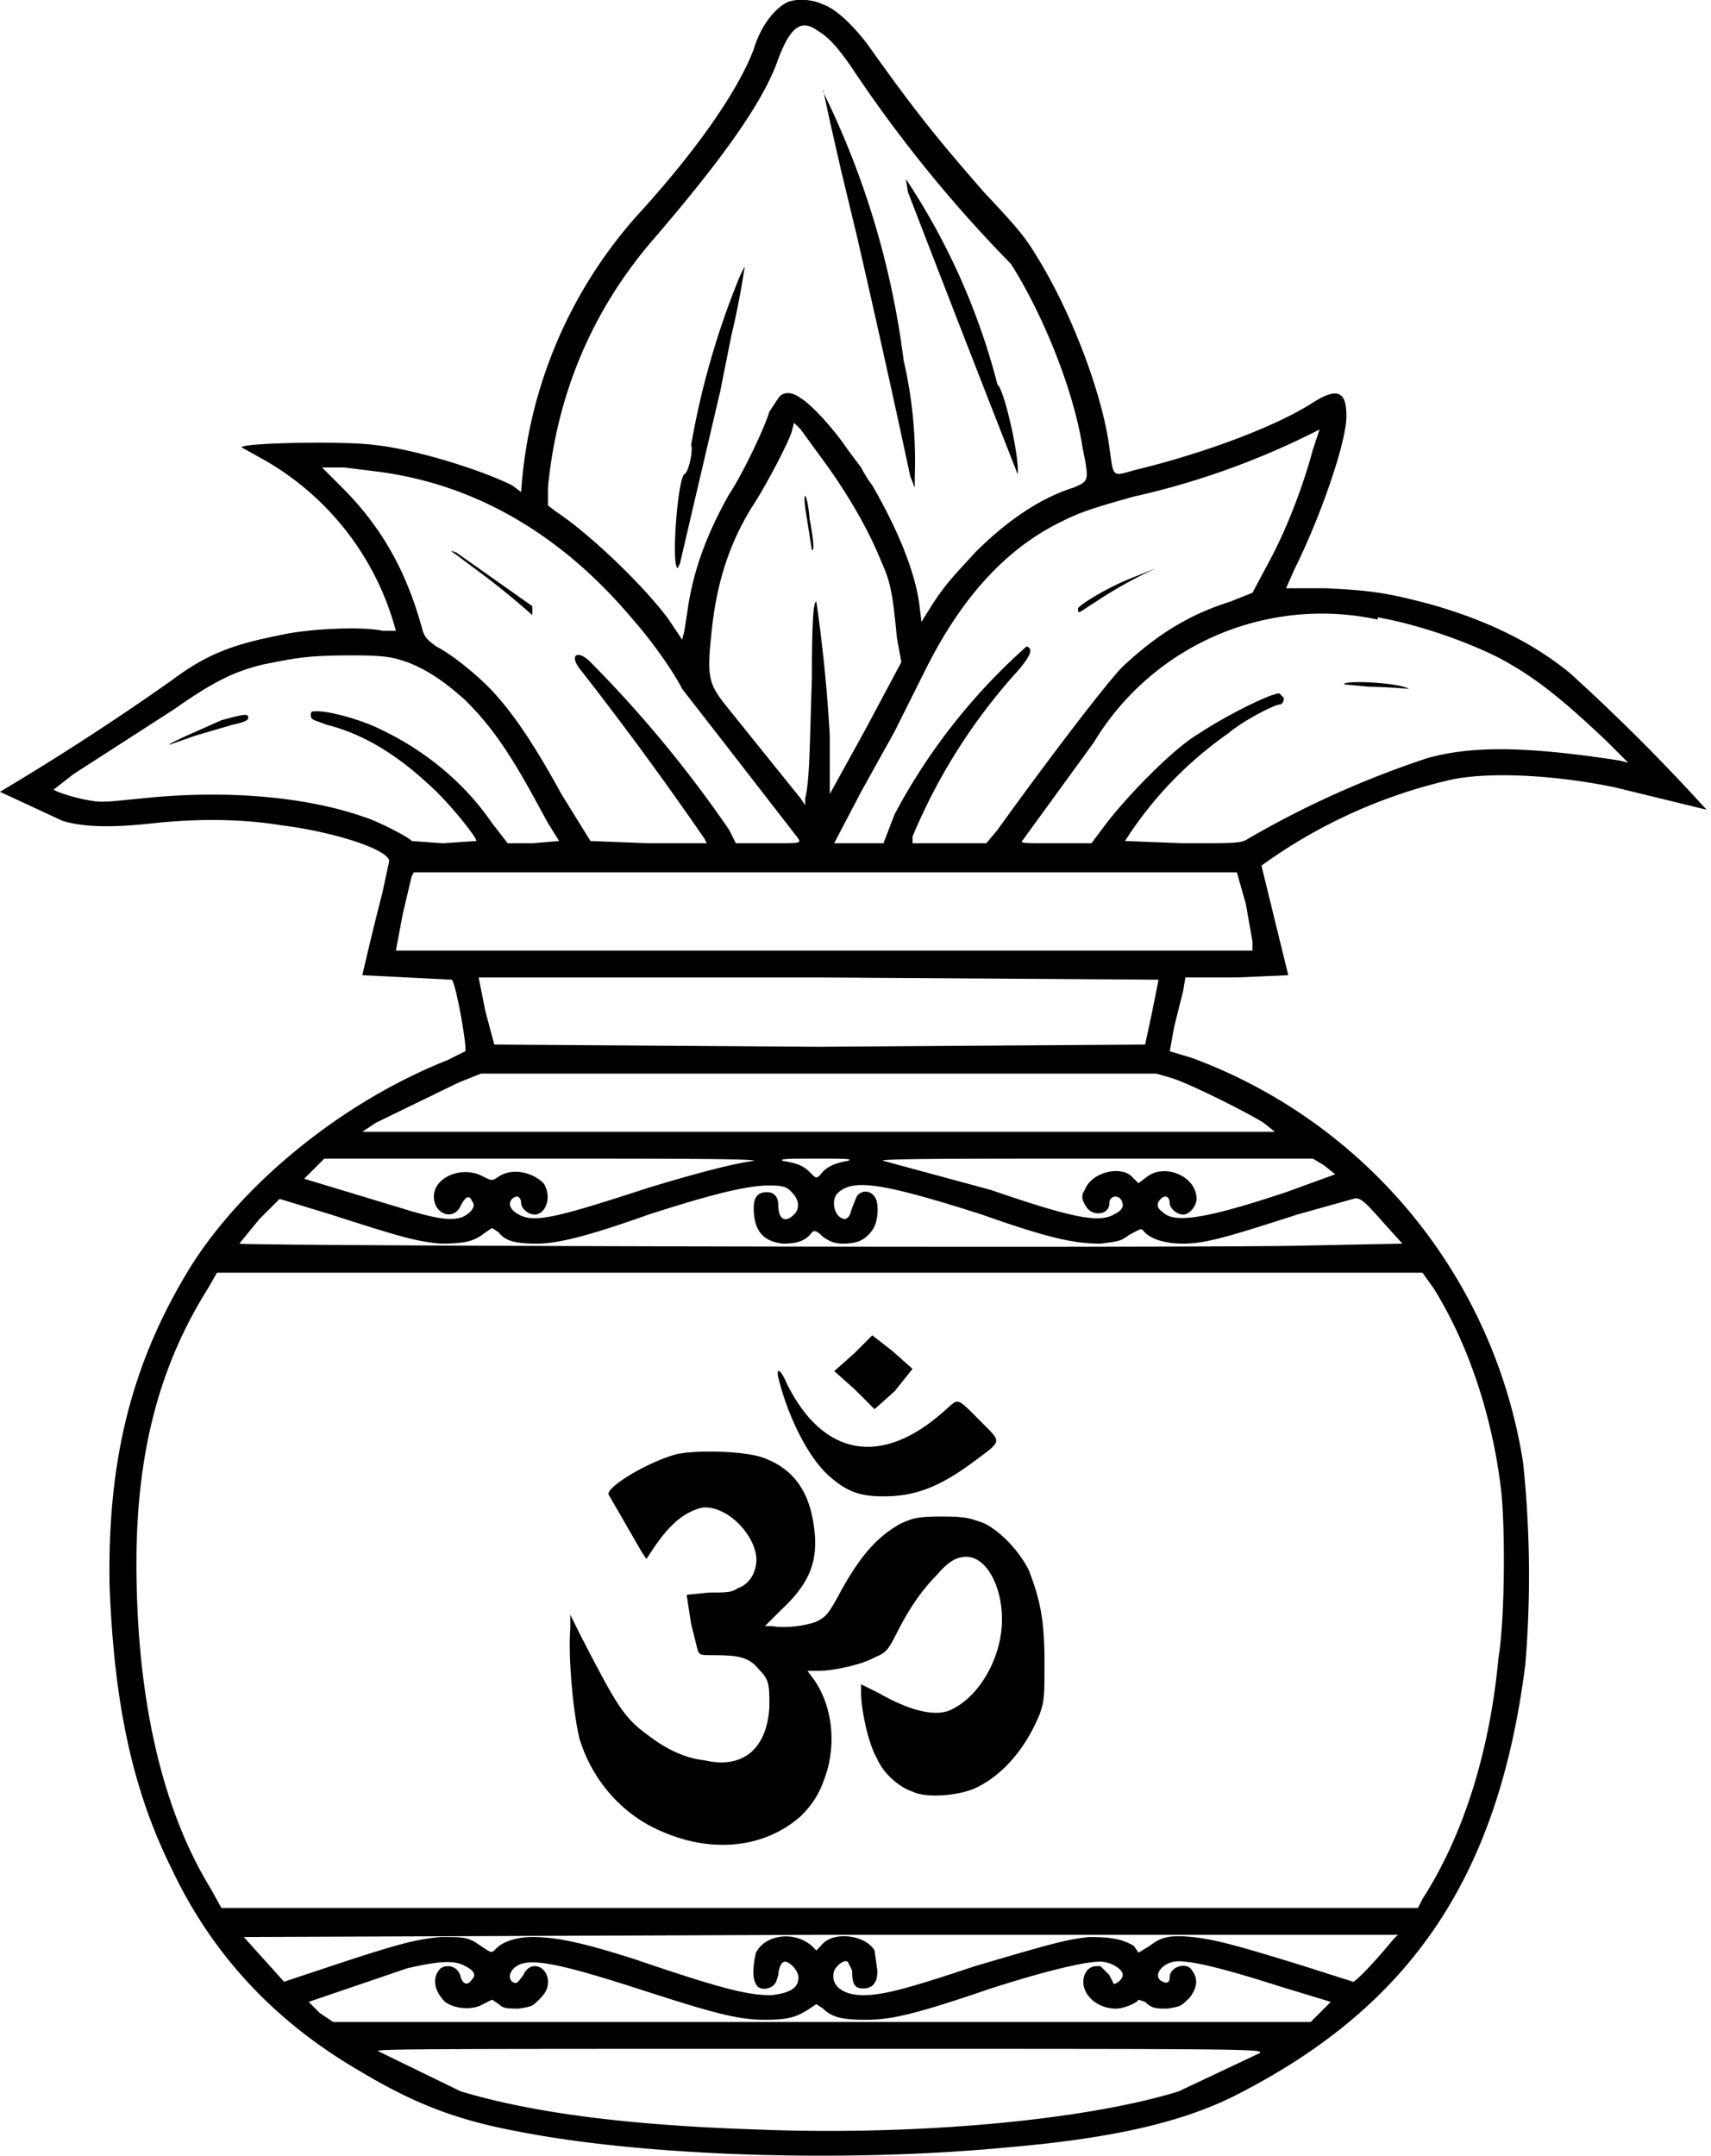 <svg xmlns="http://www.w3.org/2000/svg" style="isolation:isolate" viewBox="0 0 765 964">
  <path d="M352 1c-6 3-12 11-15 21-6 16-22 41-50 72a206 206 0 0 0-54 126l-4-3c-14-7-43-16-61-18-14-2-60-1-60 1l9 5a125 125 0 0 1 60 77h-6c-9-2-33-1-46 2-20 4-32 8-48 20a1172 1172 0 0 1-77 50l28 13c10 3 23 3 41 1 19-2 39-2 57 1 24 3 48 11 48 16l-3 14a1379 1379 0 0 0-9 37l20 1 20 1c2 2 7 31 6 32l-8 4c-48 19-94 57-117 96-25 42-35 85-34 139 2 52 10 91 28 127 18 38 46 68 84 90 25 15 44 22 71 27 56 11 146 14 219 7 46-4 77-11 101-23 79-40 118-98 130-193a484 484 0 0 0-1-90 231 231 0 0 0-148-181l-10-3 2-11 4-16 1-6h23l23-1-12-49a233 233 0 0 1 83-38c16-4 46-3 75 3l41 10a882 882 0 0 0-61-61c-17-14-38-24-63-31-19-5-26-6-46-7h-18l4-9c11-22 23-56 23-68 0-11-4-13-15-6-17 11-50 23-79 30-11 3-10 4-12-10-3-23-16-58-31-83-6-10-8-13-25-31-20-23-30-35-52-66-6-8-14-16-20-18-4-2-11-3-16-1zm14 13c5 3 9 8 14 15a602 602 0 0 0 72 89c14 22 28 56 32 82 3 15 3 15-4 18-16 5-31 16-44 29-11 12-13 14-19 23l-5 8-1-8c-2-15-10-34-21-53a53 53 0 0 1-5-8l-6-8c-6-9-16-20-21-23-4-3-8-3-10 0l-4 6c-2 7-12 28-18 37-9 16-15 31-18 48l-2 13-1 4-6-9c-11-15-35-38-50-48l-4-3v-8c4-42 20-80 48-112 30-35 47-59 54-77 6-17 11-21 19-15zm0 189c12 16 22 33 28 48 4 9 5 13 7 34l2 11-16 30-16 29v-26a682 682 0 0 0-6-60c-1 0-2 4-2 34-1 31-1 46-3 54v3l-2-3-33-41c-8-10-9-13-7-32 2-21 7-39 18-57 6-9 16-28 18-34l1-4 3 3 8 11zm221-2c-4 15-11 34-19 49l-8 15-10 4c-19 6-33 15-48 29-7 7-33 41-56 73l-5 6h-33v-3a258 258 0 0 1 47-74c6-7 7-10 4-11a269 269 0 0 0-59 75l-5 13h-22l1-2 11-21 15-27a18438 18438 0 0 1 14-28c16-32 36-54 61-66 8-4 14-6 32-11a350 350 0 0 0 83-30l-3 9zm-417 10c44 6 82 29 113 66 8 9 18 23 22 31l21 27 31 40c1 2 1 2-13 2h-15l-3-6a541 541 0 0 0-62-75c-6-6-10-3-4 4a1553 1553 0 0 1 55 75l1 2h-26l-26-1-13-21c-12-22-21-35-29-44-6-7-19-18-27-22-4-3-5-4-6-7-7-26-18-46-36-64l-9-9h10l16 2zm446 65c17 3 38 10 54 18 15 8 27 17 49 38l9 9-4-1c-39-6-65-7-86-1a425 425 0 0 0-80 36c-3 2-5 2-29 2l-26-1a170 170 0 0 1 46-48c7-6 21-13 23-13 1 0 2-1 2-3l-2-2c-4 0-24 10-36 18-12 7-33 29-42 41l-6 8h-16c-13 0-16 0-15-1l32-44a119 119 0 0 1 127-55v-1zm-434 20c8 3 16 8 26 17 11 11 19 22 31 44l6 11 5 8-12 1h-11l-7-9c-13-19-31-33-50-42-8-4-22-8-28-8-3 0-3 0-3 2s2 2 7 4c16 4 31 13 46 27 8 7 21 23 21 25l-15 1-14-1c0-1-15-9-22-11-26-9-62-12-99-8-11 1-17 2-22 1-7-1-16-4-17-5l9-7 45-29c17-12 27-17 40-20 15-3 20-4 40-4 15 0 18 1 24 3zm375 108l3 17v4H177l3-16 4-17 1-2h368l4 14zm-39 34l-3 15-3 14-146 1-145-1-4-15-3-15h152l152 1zm6 44c9 3 33 15 41 20l5 4H162l6-4 37-18 10-4h302l7 2zm-187 37c-8 1-24 5-47 12-40 13-51 16-58 12-4-2-5-5-3-7s4-1 4 2c0 2 3 5 6 5 5 0 8-8 4-14-5-5-14-7-20-3-3 2-3 2-7 0-9-5-22 0-22 9 0 8 9 11 12 4 2-4 4-5 5-2 2 2 0 5-4 7-5 2-12 1-28-4l-43-13 5-5 4-4h98c53 0 96 0 94 1zm42 0c-6 1-10 3-12 6-2 2-2 2-5-1s-6-4-12-5c-2-1 4-1 15-1 12 0 17 0 14 1zm213 2l5 4-22 8c-36 12-50 14-55 9-3-2-3-4-1-6s4-1 4 2c0 2 3 5 6 5s6-4 6-7c0-10-14-16-22-10l-4 3-3-3c-5-5-18-2-21 6-2 3-1 5 1 8 3 4 10 3 10-2 0-3 3-4 5-2 2 3 1 5-3 7-7 4-20 1-55-11l-48-13c-4-1 37-1 93-1h99l5 3zm-238 12c3 3 4 7 1 10-4 4-7 2-7-4 0-4-2-6-5-6-4 0-6 2-6 7 0 10 4 15 13 16 6 0 10-1 13-5 1-1 2-1 5 2 3 2 5 3 9 3 7 0 10-2 13-6s3-13 1-15c-2-3-6-3-8 0l-2 5c-1 3-1 4-3 5-5 0-7-9-3-12 7-6 20-4 64 10 31 11 42 13 53 13 8-1 9-1 13-4 4-2 5-3 6-2 3 4 10 6 18 6 10 0 20-3 51-13l25-7c3-1 5 1 13 10l9 10-50 1c-77 1-470 0-470-1l9-11 9-9 23 7c31 10 38 12 49 13 11 0 15-1 20-5l3-2 3 2c3 4 8 5 17 5s22-3 50-13c31-10 45-13 54-13 7 0 8 1 10 3zm287 43c15 24 26 56 30 89 2 15 2 58-1 76-4 43-16 80-34 108l-2 4H99l-5-9c-22-36-33-86-33-145 0-49 10-88 32-123l4-7h539l5 7zm-18 291c-9 11-17 19-18 19l-22-7c-29-9-40-12-50-13s-14 0-19 4l-5 3-2-3c-5-3-10-4-20-4-10 1-17 3-51 13-30 10-41 13-50 13-10 0-15-5-13-11 1-2 4-5 6-4l2 4c0 6 1 8 5 8 5 0 7-4 6-10l-1-7c-4-7-19-9-24-2l-2 2-2-2c-8-7-21-5-25 3-1 4-2 11 0 14 1 3 7 3 9-1l1-3c0-2 1-6 3-6s6 4 6 7c0 5-4 7-12 8-10 0-20-2-61-16-25-8-36-10-46-10-7 0-13 2-16 5-2 2-2 2-4 1l-6-4c-4-2-6-2-15-2-11 1-19 3-52 14l-18 6-9-10-9-10 258-1h258l-2 2zm-415 12c4 2 5 4 3 6-2 3-4 2-5-1-1-5-6-6-9-4-4 4-3 10 2 15 4 3 12 4 17 1l4-2 3 2c2 2 4 2 9 2 6-1 6-1 9-4s4-5 4-8c0-7-8-10-11-3-3 4-3 4-5 3-2-2-1-5 2-7 6-4 20-1 57 11 31 10 42 13 54 13 10 0 14-1 20-5l3-2 3 2c4 4 9 5 19 5 11 0 21-2 56-14 25-8 42-12 49-12 4 0 10 3 10 6 0 2-3 4-4 4l-2-4-4-4c-3 0-4 0-6 2-5 7 2 17 13 17 4 0 10-3 10-4l3 1c3 3 5 3 10 3 6-1 6-1 10-5 3-4 4-8 1-12-2-4-10-2-10 3 0 2-1 3-3 2-5-2-1-8 5-9s22 3 47 11l23 7-5 5-4 4H149l-6-4-5-5 44-15c13-3 21-4 26-1zm355 39l-36 17c-42 13-118 20-190 17-60-2-101-8-131-17l-37-18c-1-1 27-1 198-1 193 0 199 0 196 2z"/>
  <path d="M368 40l3 14 5 22 7 29a7019 7019 0 0 1 24 108l2 5v-5a200 200 0 0 0-5-52 379 379 0 0 0-36-120v-1zm38 46a22950 22950 0 0 0 49 126c1-7-6-38-9-40a302 302 0 0 0-41-92l1 6zm-73 33l-2 4a361 361 0 0 0-22 76c1 2-1 12-3 13-3 2-6 41-3 42l1-2 7-30 11-47 5-25a363 363 0 0 0 6-31zm27 108l3 19c1 0 1-3-1-14-1-11-3-14-2-5zm147 31c-13 5-25 13-25 14 0 3 0 2 8-3a195 195 0 0 1 27-15l-10 4zm-303-10l8 6a351 351 0 0 1 26 21v-4l-34-24c-3-1-3-1 0 1zm397 58l11 1a253 253 0 0 1 18 1c-5-3-30-4-29-2zM99 322l-18 8c-8 4-8 4 6-1l17-5c5-1 7-2 7-3 0-2-1-2-12 1zm283 283l-9 8 9 8 9 9 9-8 8-10-9-8-9-7-8 8z"/>
  <path d="M348 616c5 20 15 38 24 45 7 6 13 8 23 8 14 0 25-4 41-16 12-9 12-8 3-17-12-12-10-11-17-5-28 25-54 20-70-12-3-7-5-8-4-3z"/>
  <path d="M303 650c-12 3-31 14-31 18l15 26 2 3 4-6c7-10 13-15 21-17 10-1 22 10 24 21 1 6-2 13-8 15-3 2-5 2-13 2l-10 1 2 13 3 12c1 2 1 2 8 2 10 0 15 1 19 6 5 5 5 7 5 17-1 19-12 28-29 24-9-1-17-5-25-11-11-8-14-13-30-44l-5-10v6c-1 12 1 36 4 49 5 17 17 32 33 40 24 12 49 10 66-5 6-6 9-11 12-21 4-15 1-30-6-40l-3-4h5c7 0 20-3 25-6 5-2 6-3 10-11 6-12 12-20 18-26 5-6 9-8 13-8 9 0 16 13 16 28 0 17-10 34-22 40-7 4-19 1-33-7l-8-4v4c0 7 3 22 7 29 3 7 10 13 16 15 6 3 21 2 29-2 12-6 22-18 28-33 2-6 2-8 2-23 0-19-2-28-7-41-4-8-12-17-20-21-6-2-7-3-19-3s-13 1-18 3c-11 6-19 15-29 34-4 7-5 8-9 10-5 2-14 3-20 2h-3l7-7c13-12 17-22 15-37-2-16-9-26-22-31-7-3-28-4-39-2z"/>
</svg>
